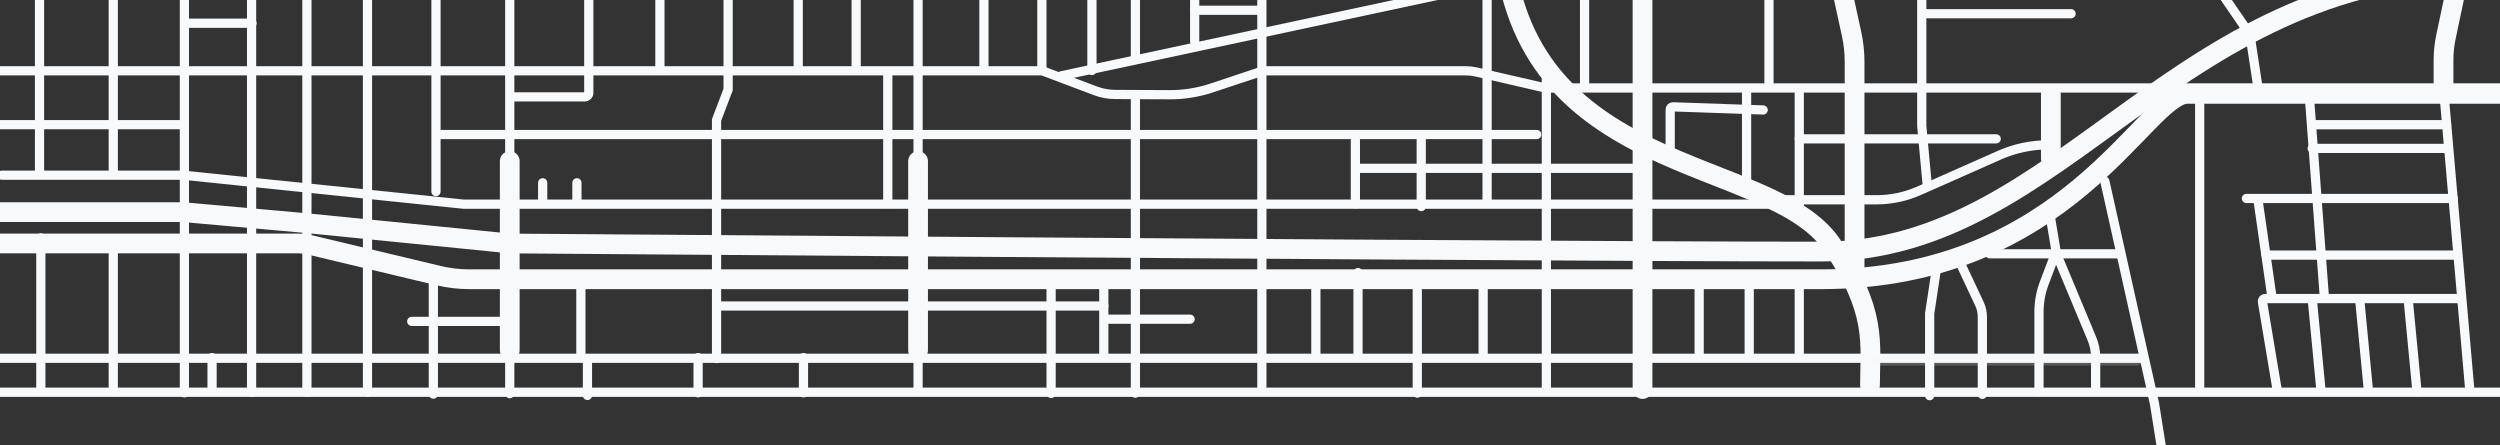 <?xml version="1.0" encoding="UTF-8"?>
<svg width="1898px" height="338px" viewBox="0 0 1898 338" version="1.1" xmlns="http://www.w3.org/2000/svg" xmlns:xlink="http://www.w3.org/1999/xlink">
    <rect x="0" y="0" width="1898" height="338" fill="#333333" stroke="none"/>
    <!-- Generator: Sketch 50.2 (55047) - http://www.bohemiancoding.com/sketch -->
    <title>pasadena-map copy</title>
    <desc>Created with Sketch.</desc>
    <defs></defs>
    <g id="pasadena-map-copy" stroke="none" stroke-width="1" fill="none" fill-rule="evenodd" stroke-linecap="round">
        <g id="Group-2" transform="translate(860, 135.5) scale(1, -1) translate(-860, -135.5) translate(-193, -75)" stroke="#F8F9FA">
            <g>
                <path d="M333,47.782 L333,384.634" id="Line-Copy-3" stroke-width="7"></path>
                <path d="M354,49.782 L354,74.505" id="Line-Copy-9" stroke-width="7"></path>
                <path d="M384,48.199 L384,420.18" id="Line-Copy-4" stroke-width="7"></path>
                <path d="M279,48.614 L279,161.501" id="Line-Copy-17" stroke-width="7"></path>
                <path d="M279,214.614 L279,385.507" id="Line-Copy-51" stroke-width="7"></path>
                <path d="M223,216.614 L223,387.507" id="Line-Copy-52" stroke-width="7"></path>
                <path d="M224,50.499 L224,165.391" id="Line-Copy-19" stroke-width="7"></path>
                <path d="M426,48.199 L426,420.18" id="Line-Copy-5" stroke-width="7"></path>
                <path d="M472,48.199 L472,420.18" id="Line-Copy-6" stroke-width="7"></path>
                <path d="M634,75.498 L634,136.501" id="Line-Copy-7" stroke-width="7"></path>
                <path d="M580,47.149 L580,402.313" id="Line-Copy-13" stroke-width="7"></path>
                <path d="M580,80.092 L580,223.693" id="Line-Copy-13" stroke-width="15"></path>
                <path d="M890,80.092 L890,223.693" id="Line-Copy-81" stroke-width="15"></path>
                <path d="M580.946,272.45 L637,272.45 C638.657,272.45 640,273.793 640,275.45 L640,394.706" id="Line-Copy-49" stroke-width="7"></path>
                <path d="M605,193.149 L605,207.238" id="Line-Copy-77" stroke-width="7"></path>
                <path d="M631,193.149 L631,207.238" id="Line-Copy-78" stroke-width="7"></path>
                <path d="M522,46.795 L522,141.467" id="Line-Copy-18" stroke-width="7"></path>
                <path d="M524,200.54 L524,383.968" id="Line-Copy-33" stroke-width="7"></path>
                <polyline id="Line-Copy-8" stroke-width="7" points="737 73.795 737 254.898 745.787 278.01 745.787 387.133"></polyline>
                <path d="M803,47.795 L803,74.505" id="Line-Copy-10" stroke-width="7"></path>
                <path d="M723,47.795 L723,74.505" id="Line-Copy-10" stroke-width="7"></path>
                <path d="M639,45.795 L639,72.505" id="Line-Copy-53" stroke-width="7"></path>
                <path d="M890,50.179 L890,416.193" id="Line-Copy-12" stroke-width="7"></path>
                <path d="M940,292.795 L940,388.507" id="Line-Copy-14" stroke-width="7"></path>
                <path d="M843,292.499 L843,386.507" id="Line-Copy-74" stroke-width="7"></path>
                <path d="M867,191.499 L867,291.531" id="Line-Copy-80" stroke-width="7"></path>
                <path d="M799,292.499 L799,405.507" id="Line-Copy-75" stroke-width="7"></path>
                <path d="M694,292.499 L694,405.507" id="Line-Copy-76" stroke-width="7"></path>
                <path d="M984,292.795 L984,388.507" id="Line-Copy-31" stroke-width="7"></path>
                <path d="M991,47.282 L991,134.807" id="Line-Copy-15" stroke-width="7"></path>
                <path d="M1031,75.186 L1031,132.873" id="Line-Copy-15" stroke-width="7"></path>
                <path d="M1055,47.505 L1055,270.505" id="Line-Copy-16" stroke-width="7"></path>
                <path d="M1022,292.505 L1022,386.661" id="Line-Copy-56" stroke-width="7"></path>
                <polyline id="Line-Copy-65" stroke-width="7" points="999 288.505 1334.441 360.281 1894.047 360.281"></polyline>
                <path d="M1055,302.505 L1055,396.661" id="Line-Copy-57" stroke-width="7"></path>
                <path d="M1100,314.505 L1100,408.661" id="Line-Copy-58" stroke-width="7"></path>
                <path d="M1192,76.495 L1192,134.983" id="Line-Copy-22" stroke-width="7"></path>
                <path d="M1222,191.152 L1222,239.567" id="Line-Copy-47" stroke-width="7"></path>
                <path d="M1272,189.171 L1272,243.513" id="Line-Copy-47" stroke-width="7"></path>
                <path d="M1322,193.482 L1322,346.629" id="Line-Copy-47" stroke-width="7"></path>
                <path d="M1151,52.434 L1151,392.325" id="Line-Copy-46" stroke-width="7"></path>
                <path d="M1224,75.55 L1224,139.071" id="Line-Copy-23" stroke-width="7"></path>
                <path d="M1269,47.55 L1269,134.513" id="Line-Copy-24" stroke-width="7"></path>
                <path d="M1319,74.55 L1319,132.863" id="Line-Copy-25" stroke-width="7"></path>
                <path d="M1367,51.55 L1367,294.46" id="Line-Copy-26" stroke-width="7"></path>
                <path d="M1396,279.616 L1396,368.46" id="Line-Copy-79" stroke-width="7"></path>
                <path d="M1440,50.655 L1440,382.518" id="Line-Copy-27" stroke-width="15"></path>
                <path d="M1612.705,53.729 C1612.705,85.42 1618.374,109.625 1583.5,160.5 C1536.49,229.078 1346.566,209.795 1334,391.348" id="Line-Copy-54" stroke-width="15"></path>
                <path d="M1741,48.554 L1741,109.211 C1741,116.716 1742.363,124.159 1745.022,131.177 L1753.188,152.73" id="Line-Copy-32" stroke-width="7"></path>
                <path d="M1863,52.552 L1863,272.505" id="Line-Copy-39" stroke-width="7"></path>
                <path d="M1918,119.543 L1907.5,192.5" id="Line-Copy-41" stroke-width="7"></path>
                <path d="M1957.5,122.5 L1946.5,269.5" id="Line-Copy-83" stroke-width="7"></path>
                <path d="M1991,50.543 L1984.5,118.5" id="Line-Copy-42" stroke-width="7"></path>
                <path d="M1955,50.543 L1948.5,118.5" id="Line-Copy-68" stroke-width="7"></path>
                <path d="M2028,48.543 L2021.5,116.5" id="Line-Copy-69" stroke-width="7"></path>
                <path d="M2068,50.543 L2048.5,274.5" id="Line-Copy-43" stroke-width="7"></path>
                <path d="M1765.365,335.586 L1654,335.586" id="Line-Copy-40" stroke-width="7"></path>
                <polyline id="Line-Copy-85" stroke-width="7" points="1908.5 271.5 1901.1 319.93 1881.5 348.5"></polyline>
                <path d="M1708.503,240.586 L1559,240.586" id="Line-Copy-73" stroke-width="7"></path>
                <path d="M1559,189.61 L1559,277.695" id="Line-Copy-66" stroke-width="7"></path>
                <path d="M1536,280.61 L1536,368.695" id="Line-Copy-72" stroke-width="7"></path>
                <path d="M1519,204.61 L1519,278.515" id="Line-Copy-62" stroke-width="7"></path>
                <path d="M1461,229.61 L1461,262.885 C1461,263.989 1461.895,264.885 1463,264.885 C1463.023,264.885 1463.046,264.884 1463.069,264.884 L1531.6,262.516" id="Line-Copy-70" stroke-width="7"></path>
                <path d="M1750,225.577 L1750,274.531" id="Line-Copy-30" stroke-width="15"></path>
                <path d="M2048.117,277.676 L2048.117,300.287 C2048.117,306.272 2048.742,312.241 2049.981,318.096 L2056,346.531" id="Line-Copy-82" stroke-width="15"></path>
                <polyline id="Line-Copy-34" stroke-width="7" points="1658 45.608 1658 107.967 1663.408 143.703"></polyline>
                <path d="M1698,46.608 L1698,105.492 C1698,108.871 1697.255,112.209 1695.819,115.267 L1681.555,145.648" id="Line-Copy-60" stroke-width="7"></path>
                <path d="M1784,49.608 L1784,74.662 C1784,79.554 1783.03,84.397 1781.147,88.911 L1754.305,153.238 L1750.043,178.846" id="Line-Copy-35" stroke-width="7"></path>
                <polyline id="Line-Copy-37" stroke-width="7" points="1834.936 0.25 1828.7 39.485 1791 208.433"></polyline>
                <polyline id="Line-Copy-36" stroke-width="7" points="1656.185 205.156 1652 250.361 1652 392.506"></polyline>
                <path d="M1601,140.5 L1601,299.025 C1601,306.195 1600.229,313.343 1598.7,320.348 L1583.666,389.232" id="Line-Copy-55" stroke-width="15"></path>
                <path d="M1521,76.244 L1521,135.387" id="Line-Copy-28" stroke-width="7"></path>
                <path d="M1483,76.244 L1483,135.387" id="Line-Copy-67" stroke-width="7"></path>
                <path d="M1559,75.244 L1559,134.387" id="Line-Copy-61" stroke-width="7"></path>
                <path d="M193,292.234 L984.391,292.234 L1024.612,277.057 C1029.4,275.25 1034.473,274.312 1039.591,274.288 L1080.879,274.093 C1091.783,274.042 1102.623,275.774 1112.968,279.222 L1152.012,292.234 L1306.061,292.234 C1308.641,292.234 1311.212,291.941 1313.726,291.359 L1366.23,279.211 L2101.423,279.211" id="Line-Copy-11" stroke-width="7"></path>
                <path d="M524.532,243.869 L1359.66,243.869" id="Line-Copy-48" stroke-width="7"></path>
                <path d="M3.112,251.36 L331.453,251.36" id="Line-Copy-48" stroke-width="7"></path>
                <path d="M333.112,328.36 L384.322,328.36" id="Line-Copy-64" stroke-width="7"></path>
                <path d="M1224.169,218.211 L1438.619,218.211" id="Line-Copy-45" stroke-width="7"></path>
                <path d="M1100.176,338.211 L1148.612,338.211" id="Line-Copy-59" stroke-width="7"></path>
                <path d="M0.121,48.211 L2105.423,48.211" id="Line-Copy-44" stroke-width="7"></path>
                <path d="M737.598,113.667 L1031.022,113.667" id="Line-2" stroke-width="7"></path>
                <path d="M1033.577,103.667 L1096.527,103.667" id="Line-2-Copy-3" stroke-width="7"></path>
                <path d="M505.595,102 L578.515,102" id="Line-2-Copy-2" stroke-width="7"></path>
                <polyline id="Line-2-Copy-4" stroke-width="7" points="159.592 74 1471.328 74 1541.309 74 1817.293 74"></polyline>
                <path d="M193,161.158 L419.278,161.158 C422.249,161.158 425.209,160.81 428.099,160.12 L526.094,136.732 C533.699,134.917 541.49,134 549.309,134 C891.418,134 1233.526,134 1575.635,134 C1763.072,134 1821.643,274.754 1853.699,274.754 C1875.07,274.754 1956.283,274.754 2097.336,274.754" id="Line-2-Copy" stroke-width="15" stroke-linejoin="round"></path>
                <path d="M193,184.943 L332.059,184.943 L426.036,176.555 C426.168,176.543 426.301,176.53 426.433,176.517 L575.984,161.583 C578.881,161.293 581.79,161.137 584.702,161.115 C1120.704,157.038 1451.015,155 1575.635,155 C1763.072,155 1843.819,371.793 2091,366.439" id="Line-2-Copy-7" stroke-width="15" stroke-linejoin="round"></path>
                <path d="M1612.613,72 L1815.501,72" id="Line-2-Copy-11" stroke-width="7" opacity="0.2"></path>
                <path d="M1703.566,153.333 L1800.507,153.333" id="Line-2-Copy-12" stroke-width="7"></path>
                <path d="M1545.566,194.333 L1617.602,194.333 C1628.767,194.333 1639.809,196.67 1650.016,201.194 L1710.986,228.215 C1722.597,233.361 1735.157,236.02 1747.857,236.02 L1749.709,236.02" id="Line-2-Copy-15" stroke-width="7"></path>
                <path d="M1921.916,49.443 L1910.624,117.004 C1910.442,118.093 1911.177,119.124 1912.267,119.306 C1912.376,119.324 1912.486,119.333 1912.596,119.333 L2060.783,119.333" id="Line-2-Copy-13" stroke-width="7"></path>
                <path d="M1913.498,152.333 L2056.511,152.333" id="Line-2-Copy-14" stroke-width="7"></path>
                <path d="M1898.474,195.333 L2055.5,195.333" id="Line-2-Copy-16" stroke-width="7"></path>
                <path d="M1948.429,233.333 L2051.5,233.333" id="Line-2-Copy-17" stroke-width="7"></path>
                <path d="M1948.425,251.333 L2050.505,251.333" id="Line-2-Copy-18" stroke-width="7"></path>
                <polyline id="Line-2-Copy-9" stroke-width="7" points="194.473 213 332.099 213 544.859 191 1538.396 191"></polyline>
            </g>
        </g>
    </g>
</svg>